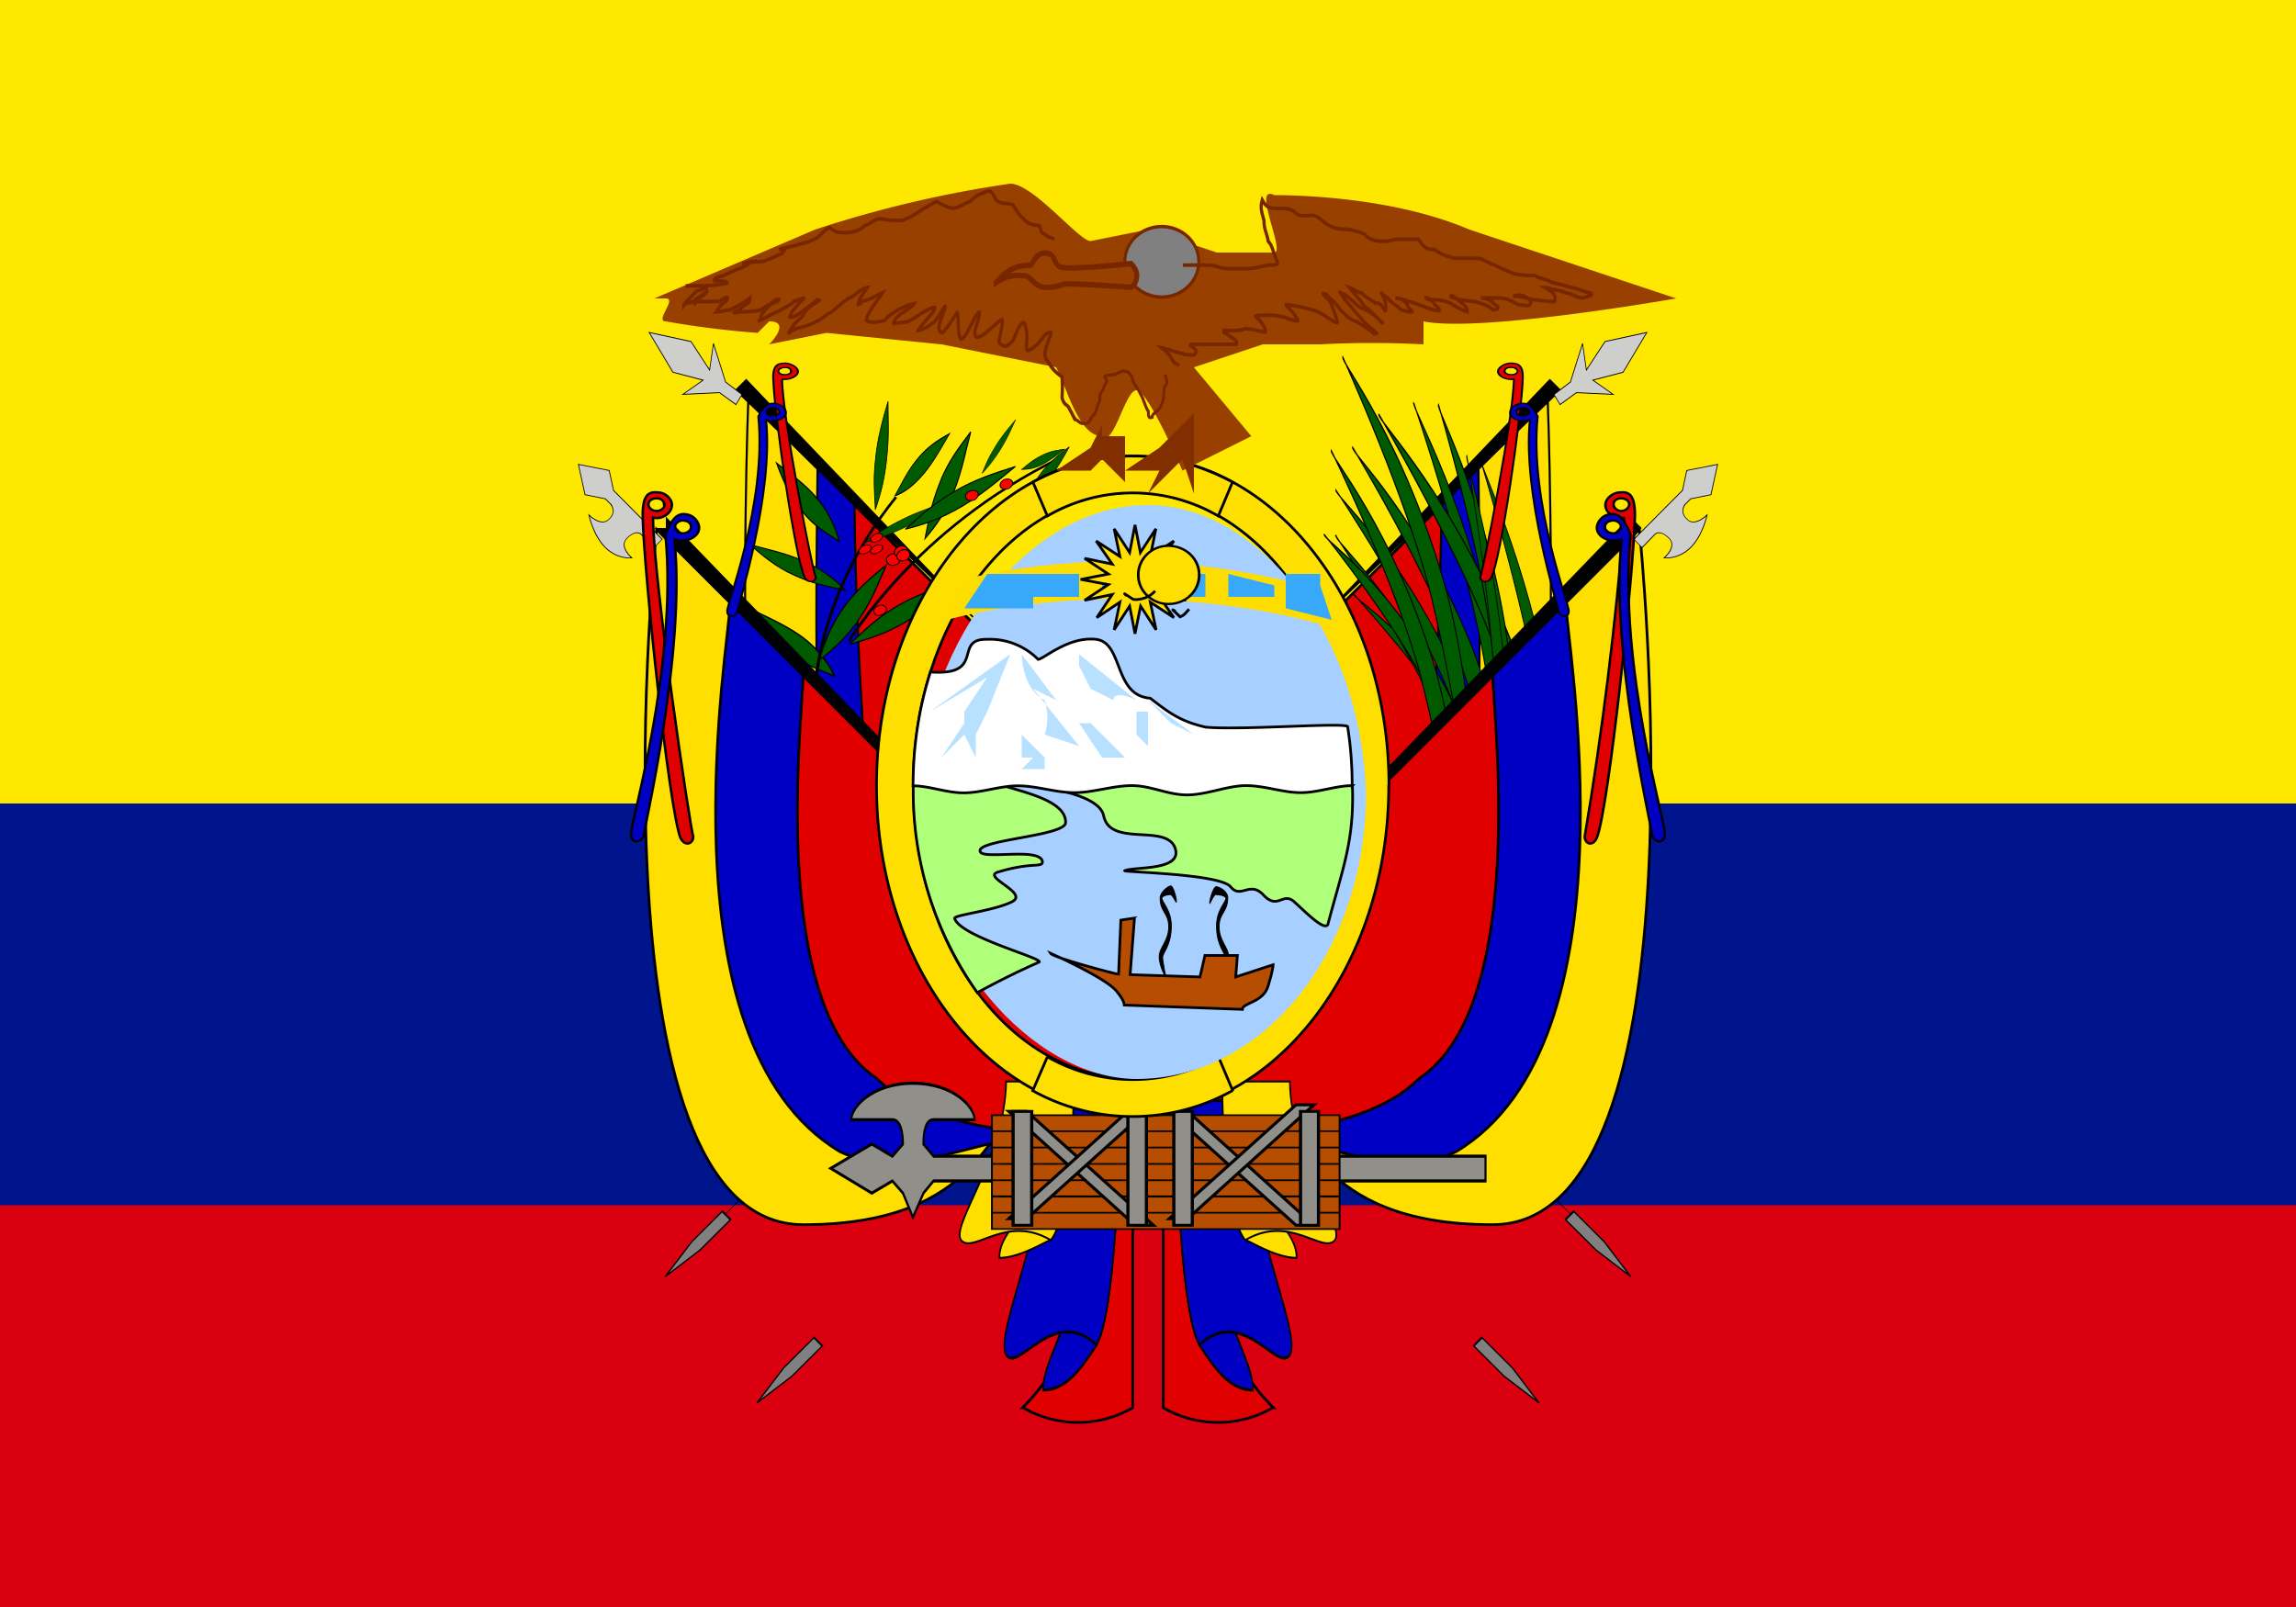<svg xmlns="http://www.w3.org/2000/svg" width="20" height="14"><path fill="#ffe800" d="M0 0h20v14H0z"/><path d="M0 7h20v7H0zm0 0" fill-rule="evenodd" fill="#00148e"/><path d="M0 10.5h20V14H0zm0 0" fill-rule="evenodd" fill="#da0010"/><path d="M8.4 8.5l-2.2 2.2 2.2-2.3zm1.6.3l-3 3 3-3zm0 0" fill-rule="evenodd"/><path d="M478 60.4l.2 88.6 17.8 88.8 18.2-89-.2-88.6zm0 0" transform="matrix(-.002 -.002 -.003 .003 8.3 12.5)" fill-rule="evenodd" fill="gray" stroke-width="4.1" stroke="#000"/><path d="M477.8 60.3l.3 88.5 17.8 88.8 18.2-89-.2-88.5zm0 0" transform="matrix(-.002 -.002 -.003 .003 7.5 11.4)" fill-rule="evenodd" fill="gray" stroke-width="4.1" stroke="#000"/><path d="M301.3 272.8s-17.7 336.7 53 336.7 106.2-35.6 106.2-35.6l-.8-185zm0 0" transform="matrix(.014 0 0 .019 2.3 -1.7)" fill-rule="evenodd" fill="#ffdf00" stroke-width="1.3" stroke="#000"/><path d="M344.4 304.2c0 17.8-7.8 269.7 27.5 269.7 35.5 0 88.6-17.6 88.6-17.6l-.8-167.4zm0 0" transform="matrix(.014 0 0 .019 2.3 -1.7)" fill-rule="evenodd" fill="#0000c4" stroke-width="1.3" stroke="#000"/><path d="M367.4 321.1c0 17.8 4.5 217.4 40 217.4h53.1l-.8-149.6zm0 0" transform="matrix(.014 0 0 .019 2.3 -1.7)" fill-rule="evenodd" fill="#e10000" stroke-width="1.3" stroke="#000"/><path d="M6.4 3.4l2.3 2.2-2.2-2.3zm0 0" fill-rule="evenodd"/><path d="M301.1 272.9s-35.3 336.5 71 336.5c88.5 0 88.5-53.1 106.2-53.1l-17.7-124zm0 0" transform="matrix(.018 0 0 .018 .3 -.3)" fill-rule="evenodd" fill="#ffdf00" stroke-width="1.3" stroke="#000"/><path d="M269.5 155.3c1.2 0 28.5-94 119-147.5" transform="matrix(.013 -.001 -.002 .01 4.2 4.3)" fill="none" stroke-width="2.3" stroke="#000"/><path d="M421.5-20.5c.1 18.2-4.7 31.7-11.8 45.5-5.3-18-8.8-27.2-8.6-45.2-.1-18.3 6.8-35.2 12.2-48.6 2.4 12.2 8.4 30.3 8.2 48.3zm0 0" transform="matrix(.004 -.006 .009 .004 5.5 7.5)" fill-rule="evenodd" fill="#005b00" stroke-width="1.3" stroke="#000"/><path d="M453.9-169.2c.4 4.2-3.5 7.4-8.1 7-5 .3-8.9-2.8-8.4-7.3 0-3.9 4-7.1 8-7 5-.3 8.6 3.4 8.5 7.3zm0 0" transform="matrix(.006 -.003 .003 .005 5.5 7.5)" fill-rule="evenodd" fill="red" stroke-width="1.3" stroke="#000"/><path d="M421.4-20.4c0 18.2-4.9 31.8-11.6 45.6-5.5-18.3-8.6-27.3-8.6-45.6-.5-18 6.8-35 12.1-48.6 2.2 12.6 8 30.3 8 48.6zm0 0" transform="matrix(.006 .004 -.004 .01 5.7 2.8)" fill-rule="evenodd" fill="#005b00" stroke-width="1.3" stroke="#000"/><path d="M421.1-20.3c.3 18.3-4 31.7-11.1 45.2-5.4-18-9.2-27.2-8.7-45-.3-18.3 6.3-35.2 12-48.8 2.2 12.3 8.3 30.3 7.8 48.6zm0 0" transform="matrix(.005 -.001 -.001 .01 5.6 4.6)" fill-rule="evenodd" fill="#005b00" stroke-width="1.3" stroke="#000"/><path d="M421.4-20.4A93 93 0 01410 24.8c-5.3-18-9.1-26.7-9-45 .3-18.4 6.8-35.2 12.2-48.7 2.7 12 8.5 30.2 8.3 48.5zm0 0" transform="matrix(.002 .007 -.005 .006 7.1 1.3)" fill-rule="evenodd" fill="#005b00" stroke-width="1.3" stroke="#000"/><path d="M421.3-20.3A89 89 0 01409.9 25c-5.7-18.1-9.2-27.1-8.7-45.1-.1-18 6.6-35.3 12.2-49 2.4 12.5 8 30.6 7.9 49zm0 0" transform="matrix(.006 -.006 .006 .007 4.7 7)" fill-rule="evenodd" fill="#005b00" stroke-width="1.3" stroke="#000"/><path d="M421.4-20.2a96 96 0 01-11.4 45c-5.6-18.1-9-27.1-8.9-45.2 0-18 6.7-34.8 12.3-48.8 2.2 12.5 7.8 30.7 8 49zm0 0" transform="matrix(.007 -.006 .008 .006 4.2 8.2)" fill-rule="evenodd" fill="#005b00" stroke-width="1.3" stroke="#000"/><path d="M421.3-20.2c-.1 18-4.6 31.5-11.3 45.3-5.5-18.3-9-27.3-9-45.3-.1-18.4 6.7-35.2 12.6-48.7 2.3 12.3 7.9 30.2 7.7 48.7zm0 0" transform="matrix(.008 .003 -.006 .009 4 4.3)" fill-rule="evenodd" fill="#005b00" stroke-width="1.3" stroke="#000"/><path d="M421.4-20.4c0 18.3-4.8 31.7-11.2 45.5-5.5-18.2-9-27.2-9.2-45.3.1-18.3 6.6-35.2 12.3-49 2.4 12.5 7.9 30.7 8 48.8zm0 0" transform="matrix(.005 .006 -.01 .006 5.6 3)" fill-rule="evenodd" fill="#005b00" stroke-width="1.3" stroke="#000"/><path d="M421-20.5A87 87 0 01410 25c-5.6-18.4-8.7-27.3-9.2-45.4.3-17.7 7-35.3 12-48.5 3 12.4 8.5 30.7 8.2 48.4zm0 0" transform="matrix(.003 .003 -.004 .005 7.8 3)" fill-rule="evenodd" fill="#005b00" stroke-width="1.3" stroke="#000"/><path d="M421.5-20a86 86 0 01-11.6 44.9c-5.8-18.2-9-26.8-8.4-45-.8-18 6.6-35.4 12.1-48.8 2.6 12.6 8.4 30.7 7.9 48.8zm0 0" transform="matrix(.003 0 -.003 .005 7.4 4)" fill-rule="evenodd" fill="#005b00" stroke-width="1.3" stroke="#000"/><path d="M421.5-20.4c.3 17.9-5 32.2-11.7 45.6-6-17.9-9-27.7-8.4-45.6-.3-17.8 6.5-34.8 11.3-48.2 3 11.6 8.5 30.4 8.8 48.2zm0 0" transform="matrix(0 .004 -.004 .002 9 2.4)" fill-rule="evenodd" fill="#005b00" stroke-width="1.3" stroke="#000"/><path d="M421.3-20.3A96 96 0 01409.6 25c-5.2-18-8.5-27.4-8.3-45.3.1-18 7-35 12.5-48.5 2 12 8.1 30.2 7.5 48.5zm0 0" transform="matrix(.002 .003 -.008 .004 6.9 3.4)" fill-rule="evenodd" fill="#005b00" stroke-width="1.3" stroke="#000"/><path d="M421.3-20.4c0 18.2-4.6 31.9-11.5 45.5-5.5-18.1-8.7-27.3-8.6-45.5-.2-17.8 6.7-34.8 12-48.7 2.7 12.5 8.2 30.5 8.1 48.7zm0 0" transform="matrix(.004 .006 -.01 .006 6.5 2)" fill-rule="evenodd" fill="#005b00" stroke-width="1.3" stroke="#000"/><path d="M269.5 155.3c1.2-.2 28.4-94.1 119-147.5" transform="matrix(.011 -.006 .004 .008 3.5 6.6)" fill="none" stroke-width="2.4" stroke="#000"/><path d="M454.2-169.3c0 3.9-4 7.1-8.4 7.7-4.7-.4-8.5-3.5-8.5-7.4 0-4.8 3.5-7.4 8.5-7.6 4.6.4 8.5 3.4 8.4 7.3zm0 0" transform="matrix(.006 -.003 .003 .005 6.3 6.5)" fill-rule="evenodd" fill="red" stroke-width="1.3" stroke="#000"/><path d="M454-169.4c.4 4.2-3.5 7.4-8.5 7.7-4.6-.4-8.5-3.5-8.4-7.4.4-4.4 4-7 8.4-7.6 4.7.4 8.5 3.4 8.5 7.3zm0 0" transform="matrix(.006 -.003 .003 .005 6.6 6.4)" fill-rule="evenodd" fill="red" stroke-width="1.3" stroke="#000"/><path d="M454-169.4c.4 4.3-3.8 7.3-8.4 8-4.7-.7-8.7-3.7-8.5-7.7.1-4 3.8-7.4 8.9-7.6 4.3.2 8.2 3.3 8 7.3zm0 0" transform="matrix(.006 -.003 .002 .004 5.2 6.8)" fill-rule="evenodd" fill="red" stroke-width="1.3" stroke="#000"/><path d="M454.1-169c.2 3.3-3.8 7.4-8.6 6.8a7.2 7.2 0 01-8-7.2c-.4-4.4 3.7-7.4 8-7.1 5.1-.3 8.8 3.6 8.6 7.6zm0 0" transform="matrix(.006 -.003 .002 .004 5.3 6.7)" fill-rule="evenodd" fill="red" stroke-width="1.3" stroke="#000"/><path d="M454.3-169.2c-.1 4-3.8 7.4-8.6 6.8-4.6.6-8.5-2.4-8.4-6.4-.3-4.4 3.9-7.4 8.5-8 4.7.6 8.2 3.3 8.5 7.6zm0 0" transform="matrix(.006 -.003 .002 .004 5.3 6.8)" fill-rule="evenodd" fill="red" stroke-width="1.3" stroke="#000"/><path d="M252.8 167.3c.3.8 0 1.9-1 2.3-1 .5-2 .2-2.6-.7-.3-1 0-1.8 1-2.3s2-.3 2.4.7zm0 0" transform="scale(.031 .029)" fill-rule="evenodd" fill="red" stroke-width=".3" stroke="#000"/><path d="M255 164.9c.3.8 0 1.8-1 2.2-1 .6-2 .3-2.5-.5s0-1.9 1-2.4 2-.1 2.4.7zm0 0" transform="scale(.031 .029)" fill-rule="evenodd" fill="red" stroke-width=".3" stroke="#000"/><path d="M255.5 166c.4.7 0 2-1 2.3-1 .4-2 .2-2.4-.6-.3-.8 0-1.8 1-2.3 1-.5 2-.3 2.4.5zm0 0" transform="scale(.031 .029)" fill-rule="evenodd" fill="red" stroke-width=".3" stroke="#000"/><path d="M336.7 308.3c0 17.7-35.6 212.5 53 265.7 35.6 17.7 88.6-17.7 88.6 0l-17.7-141.7zm0 0" transform="matrix(.018 0 0 .018 .3 -.3)" fill-rule="evenodd" fill="#0000c4" stroke-width="1.3" stroke="#000"/><path d="M372 343.7c0 17.7-17.6 159.4 35.6 194.9 35.3 35.4 124 25.9 124 25.9l-71-132.2zm0 0" transform="matrix(.018 0 0 .018 .3 -.3)" fill-rule="evenodd" fill="#e10000" stroke-width="1.3" stroke="#000"/><path d="M5.7 4.6l3 3v-.1l-2.9-3v.1zm0 0" fill-rule="evenodd"/><path d="M460.8 184.3l17.6 35.4V237c-.8-1.2-.4 18.2-18 17.7-17.5.9-17.5-35.3-17.5-35.3s-17.5 35.7-17.5 70.6c0 36.2 17.6 54.1 17.6 54.1s-2.7-37.3 17.5-35.7c20.8 1 18.1 17.2 18.1 17.2l-.4 35.6 18-.2.3-141.6 17-35.1-26.9-53.7zm0 0" transform="matrix(.004 -.004 .003 .003 2.7 5.6)" fill-rule="evenodd" fill="#cececc" stroke-width="1.3" stroke="#000"/><path d="M557.9 95.3l-26.4 71.5 17.7 52.5-35.3-17.6 35.1 53.5.4 35.4H567l.2-35.9 35.4-53-35.4 18.2 17.5-53.6zm0 0" transform="matrix(.003 -.005 .004 .003 3.6 5.4)" fill-rule="evenodd" fill="#cececc" stroke-width="1.3" stroke="#000"/><path d="M422.4 137c0 2.2-1.9 3.5-4 3.5-2.6 0-4.5-1.3-4.5-3.5 0-1.8 2-3.6 4.4-3.6 2.2 0 4 1.3 4 3.6zm-6 8c0 35.7 20.7 187.5 22.5 191.5 0 4.5-4.6 6.3-7.1 1C425.1 320 411 177.1 410.4 144c-.3-13.8 3.8-14.7 8.4-14.7 3.5.4 8.2 4 8.2 8 0 5-5.7 8.5-10.7 7.6zm0 0" transform="matrix(.013 0 0 .009 1.4 2)" fill-rule="evenodd" fill="#e10000" stroke-width="1.3" stroke="#000"/><path d="M422.6 137.2c0 1.7-2.3 3.4-4.5 3.7-2.3-.1-4.3-1.7-4.2-4 0-1.7 1.8-3.7 4.2-3.6 2.6 0 4.6 1.6 4.5 3.9zm-6.1 7.8c31.4 61.4 48.5 166.4 50 170.4.2 4.4-4.6 6.4-6.8.9-2.7-3.6-12.9-100.2-49.3-172.4-.2-13.8 3.8-14.6 8.5-14.4 3.6 0 8.3 3.5 8.4 7.9 0 5-6.1 8.7-10.8 7.6zm0 0" transform="matrix(.012 .003 -.005 .009 2.4 1.1)" fill-rule="evenodd" fill="#0000c4" stroke-width="1.3" stroke="#000"/><path d="M186.8 151.5c0 1-1 2-2.3 2s-2.3-1-2.3-2 1-1.8 2.3-1.8 2.1.8 2.1 1.8zm-3.3 4c0 18 10.5 93.9 11.3 95.8 0 2.2-2.3 3.2-3.6.4-3.2-8.8-10.3-80-10.6-96.6-.1-6.8 1.9-7.4 4.2-7.2 2 0 4 1.8 4 3.8 0 2.5-2.8 4.5-5.3 3.8zm0 0" transform="scale(.031 .029)" fill-rule="evenodd" fill="#e10000" stroke-width=".7" stroke="#000"/><path d="M422.5 137c0 1.9-2 3.7-4.3 3.8-2.2-.1-4.4-1.7-4.5-3.9.2-2 2-3.7 4.4-3.6 2.6-.2 4.4 1.7 4.4 3.6zm-6.2 8c31.5 61.3 48.8 166.7 50.4 170.4 0 4.4-4.9 6.5-7 .8-2.7-3.4-12.8-100.1-49-172.2-.6-13.8 3.4-14.7 8.2-14.6 3.5.3 8.3 3.8 8.3 8 0 5-5.9 8.6-11 7.6zm0 0" transform="matrix(.015 .004 -.006 .014 .5 1)" fill-rule="evenodd" fill="#0000c4" stroke-width="1.3" stroke="#000"/><path d="M11.6 8.5l2.2 2.2-2.2-2.3zm-1.6.3l3 3-3-3zm0 0" fill-rule="evenodd"/><path d="M478 60.4l.2 88.6 17.8 88.8 18.2-89-.2-88.6zm0 0" transform="matrix(.002 -.002 .003 .003 11.7 12.5)" fill-rule="evenodd" fill="gray" stroke-width="4.1" stroke="#000"/><path d="M477.8 60.3l.3 88.5 17.8 88.8 18.2-89-.2-88.5zm0 0" transform="matrix(.002 -.002 .003 .003 12.5 11.4)" fill-rule="evenodd" fill="gray" stroke-width="4.1" stroke="#000"/><path d="M301.3 272.8s-17.7 336.7 53 336.7 106.2-35.6 106.2-35.6l-.8-185zm0 0" transform="matrix(-.014 0 0 .019 17.7 -1.7)" fill-rule="evenodd" fill="#ffdf00" stroke-width="1.3" stroke="#000"/><path d="M344.4 304.2c0 17.8-7.8 269.7 27.5 269.7 35.5 0 88.6-17.6 88.6-17.6l-.8-167.4zm0 0" transform="matrix(-.014 0 0 .019 17.7 -1.7)" fill-rule="evenodd" fill="#0000c4" stroke-width="1.3" stroke="#000"/><path d="M367.4 321.1c0 17.8 4.5 217.4 40 217.4h53.1l-.8-149.6zm0 0" transform="matrix(-.014 0 0 .019 17.7 -1.7)" fill-rule="evenodd" fill="#e10000" stroke-width="1.3" stroke="#000"/><path d="M13.6 3.4l-2.3 2.2 2.2-2.3zm0 0" fill-rule="evenodd"/><path d="M428-17.1s82 91 111.2 154.2c29.2 63.6 54.7 156.4 54.7 156.4s1.7-86.2-36.5-163c-52-97.7-131.6-143-129.3-147.6zm0 0" transform="matrix(.005 -.002 .003 .01 9.7 6.2)" fill-rule="evenodd" fill="#005b00" stroke-width="1.3" stroke="#000"/><path d="M428.4-16.9S510 73.6 539 137.2c29.7 63.3 54.7 156.2 54.7 156.2s2-86.2-36.1-163c-52.1-97.5-131.9-143-129-147.3zm0 0" transform="matrix(.006 -.001 .002 .012 9.1 5.3)" fill-rule="evenodd" fill="#005b00" stroke-width="1.3" stroke="#000"/><path d="M428.2-17s81.4 90.7 110.9 154c29.5 63.7 54.6 156.4 54.6 156.4s1.8-86-36.5-163c-51.9-97.7-131.1-143-129-147.4zm0 0" transform="matrix(.007 .004 -.001 .012 9.3 2)" fill-rule="evenodd" fill="#005b00" stroke-width="1.3" stroke="#000"/><path d="M428.3-17s81.2 90.7 111.1 154.1c29 63.5 54 156.5 54 156.5s2.4-86-36-163.2C505.4 33 426-12.5 428.4-16.9zm0 0" transform="matrix(.008 .001 .001 .013 8.6 3.4)" fill-rule="evenodd" fill="#005b00" stroke-width="1.3" stroke="#000"/><path d="M428.1-17.1s81.4 91 111.4 154c29.3 63.5 54.1 156.3 54.1 156.3s2.5-85.8-36.2-163C505.2 32.7 425.7-12.5 428.1-17.1zm0 0" transform="matrix(.006 .005 -.001 .01 10.3 2)" fill-rule="evenodd" fill="#005b00" stroke-width="1.3" stroke="#000"/><path d="M428.4-17s81.1 90.8 110.9 154.1c29.2 63.6 54 156.4 54 156.4s2.6-86-35.7-163C505 32.5 425.6-12.6 428.4-17zm0 0" transform="matrix(.007 0 .001 .012 8.8 4.1)" fill-rule="evenodd" fill="#005b00" stroke-width="1.3" stroke="#000"/><path d="M428-17.2s82 90.9 111 154.4c29.7 63.3 54.6 156.3 54.6 156.3s2.1-86.3-36-163C505 32.5 425.8-12.7 428-17.3zm0 0" transform="matrix(.006 -.002 .002 .011 9 5.7)" fill-rule="evenodd" fill="#005b00" stroke-width="1.3" stroke="#000"/><path d="M428.2-17s81.8 90.6 111 154c29.7 63.6 54.6 156.5 54.6 156.5s2.1-86.2-36.8-163.1C505.2 32.7 426-12.4 428.2-17zm0 0" transform="matrix(.006 -.001 .002 .012 9.1 4.9)" fill-rule="evenodd" fill="#005b00" stroke-width="1.3" stroke="#000"/><path d="M428-17S510 73.6 539 137c29.2 63.6 54.3 156.3 54.3 156.3s2.6-86-36-163.1C505.2 32.8 426.1-12.5 428-17zm0 0" transform="matrix(.007 .004 -.002 .011 9.5 2)" fill-rule="evenodd" fill="#005b00" stroke-width="1.3" stroke="#000"/><path d="M428-16.8S509.8 73.7 539 137c29.6 63.6 54.6 156.3 54.6 156.3s2.1-86-36.4-163C505 33 425.9-12.6 428-16.8zm0 0" transform="matrix(.007 .001 0 .013 8.7 2.9)" fill-rule="evenodd" fill="#005b00" stroke-width="1.3" stroke="#000"/><path d="M428.5-17.3s81.3 90.9 111 154.3c29.1 63.7 53.8 156.5 53.8 156.5s2.7-86.2-36.3-163.1C505 33 425.7-12.6 428.5-17.3zm0 0" transform="matrix(.005 .005 -.002 .01 10.6 2)" fill-rule="evenodd" fill="#005b00" stroke-width="1.3" stroke="#000"/><path d="M428-17s81.8 90.7 111 154.2c29.6 63.5 54.6 156.3 54.6 156.3s2.1-86.1-36.4-163.2C505 32.8 425.9-12.5 428-17zm0 0" transform="matrix(.007 .001 0 .012 8.6 3.7)" fill-rule="evenodd" fill="#005b00" stroke-width="1.3" stroke="#000"/><path d="M301.1 272.9s-35.3 336.5 71 336.5c88.5 0 88.5-53.1 106.2-53.1l-17.7-124zm0 0" transform="matrix(-.018 0 0 .018 19.7 -.3)" fill-rule="evenodd" fill="#ffdf00" stroke-width="1.3" stroke="#000"/><path d="M336.7 308.3c0 17.7-35.6 212.5 53 265.7 35.6 17.7 88.6-17.7 88.6 0l-17.7-141.7zm0 0" transform="matrix(-.018 0 0 .018 19.7 -.3)" fill-rule="evenodd" fill="#0000c4" stroke-width="1.3" stroke="#000"/><path d="M372 343.7c0 17.7-17.6 159.4 35.6 194.9 35.3 35.4 124 25.9 124 25.9l-71-132.2zm0 0" transform="matrix(-.018 0 0 .018 19.7 -.3)" fill-rule="evenodd" fill="#e10000" stroke-width="1.3" stroke="#000"/><path d="M14.3 4.6l-3 3v-.1l2.9-3zm0 0" fill-rule="evenodd"/><path d="M460.8 184.3l17.6 35.4V237c-.8-1.2-.4 18.2-18 17.7-17.5.9-17.5-35.3-17.5-35.3s-17.5 35.7-17.5 70.6c0 36.2 17.6 54.1 17.6 54.1s-2.7-37.3 17.5-35.7c20.8 1 18.1 17.2 18.1 17.2l-.4 35.6 18-.2.3-141.6 17-35.1-26.9-53.7zm0 0" transform="matrix(-.004 -.004 -.003 .003 17.3 5.6)" fill-rule="evenodd" fill="#cececc" stroke-width="1.3" stroke="#000"/><path d="M557.9 95.3l-26.4 71.5 17.7 52.5-35.3-17.6 35.1 53.5.4 35.4H567l.2-35.9 35.4-53-35.4 18.2 17.5-53.6zm0 0" transform="matrix(-.003 -.005 -.004 .003 16.4 5.4)" fill-rule="evenodd" fill="#cececc" stroke-width="1.3" stroke="#000"/><path d="M422.6 137c0 2.2-2.2 3.5-4.4 3.5-2.4 0-4.3-1.3-4.3-3.5 0-1.8 1.9-3.6 4.4-3.6s4.3 1.3 4.3 3.6zm-6.2 8c0 35.7 21 187.5 22.5 191.5 0 4.5-4.7 6.3-7.2 1C425 320 411 177.1 410.4 144c-.3-13.8 3.8-14.7 8.5-14.7 3.7.4 8.1 4 8.1 8 0 5-5.6 8.5-10.6 7.6zm0 0" transform="matrix(-.013 0 0 .009 18.6 2)" fill-rule="evenodd" fill="#e10000" stroke-width="1.3" stroke="#000"/><path d="M422.6 137.2c0 1.7-2.3 3.4-4.5 3.7-2.3-.1-4.3-1.7-4.2-4 0-1.7 1.8-3.7 4.2-3.6 2.6 0 4.6 1.6 4.5 3.9zm-6.1 7.8c31.4 61.4 48.5 166.4 50 170.4.2 4.4-4.6 6.4-6.8.9-2.7-3.6-12.9-100.2-49.3-172.4-.2-13.8 3.8-14.6 8.5-14.4 3.6 0 8.3 3.5 8.4 7.9 0 5-6.1 8.7-10.8 7.6zm0 0" transform="matrix(-.012 .003 .005 .009 17.6 1.1)" fill-rule="evenodd" fill="#0000c4" stroke-width="1.3" stroke="#000"/><path d="M453.4 151.5c0 1 1 2 2.1 2 1.3 0 2.3-1 2.3-2s-1-1.8-2.3-1.8-2.1.8-2.1 1.8zm3 4c-2.4 32.1-6.1 64-11.1 95.8 0 2.2 2.2 3.2 3.4.4 3.3-8.8 10.4-80 10.7-96.6.1-6.8-1.9-7.4-4.1-7.2-2 0-4.2 1.8-4.2 3.8 0 2.5 2.9 4.5 5.4 3.8zm0 0" transform="scale(.031 .029)" fill-rule="evenodd" fill="#e10000" stroke-width=".7" stroke="#000"/><path d="M422.5 137c0 1.9-2 3.7-4.3 3.8-2.2-.1-4.4-1.7-4.5-3.9.2-2 2-3.7 4.4-3.6 2.6-.2 4.4 1.7 4.4 3.6zm-6.2 8c31.5 61.3 48.8 166.7 50.4 170.4 0 4.4-4.9 6.5-7 .8-2.7-3.4-12.8-100.1-49-172.2-.6-13.8 3.4-14.7 8.2-14.6 3.5.3 8.3 3.8 8.3 8 0 5-5.9 8.6-11 7.6zm0 0" transform="matrix(-.015 .004 .006 .014 19.5 1)" fill-rule="evenodd" fill="#0000c4" stroke-width="1.3" stroke="#000"/><path d="M478.5 698a52.9 52.9 0 0053 0V556.3h-35.3c17.6 53.1 17.6 106.2-18 141.7zm0 0" transform="matrix(.018 0 0 .018 .3 -.3)" fill-rule="evenodd" fill="#e10000" stroke-width="1.3" stroke="#000"/><path d="M514 609.6c0 88.4-42.6 108-42.6 125.9 17.5 0 29.3-8.3 42.5-19.7 17.5-17.8 19.3-107.8 17.5-106.2zm0 0" transform="matrix(.011 0 0 .02 3.9 -2.6)" fill-rule="evenodd" fill="#0000c4" stroke-width="1.3" stroke="#000"/><path d="M478.6 609.6c-1.1 51.6-45 99.5-36.8 110.2 9.6 9.3 36.8-21.8 72.1-4 17.5-17.8 19.3-107.8 17.5-106.4h-52.8zm0 0" transform="matrix(.011 0 0 .02 3.9 -2.6)" fill-rule="evenodd" fill="#0000c4" stroke-width="1.3" stroke="#000"/><path d="M514 609.4c0 88.5-40.8 94.4-40.8 118.2 17.5 0 40.4-13 40.7-11.9 17.5-17.8 19.3-107.7 17.5-106.3zm0 0" transform="matrix(.011 0 0 .013 3.5 1.5)" fill-rule="evenodd" fill="#ffdf00" stroke-width="1.3" stroke="#000"/><path d="M478.6 609.4c-1.1 51.9-44 95.8-35.7 106.3 9.6 9.6 35.7-17.8 71 0 17.5-17.8 19.3-107.7 17.5-106.3zm0 0" transform="matrix(.011 0 0 .013 3.5 1.5)" fill-rule="evenodd" fill="#ffdf00" stroke-width="1.3" stroke="#000"/><path d="M478.5 698a52.9 52.9 0 0053 0V556.3h-35.3c17.6 53.1 17.6 106.2-18 141.7zm0 0" transform="matrix(-.018 0 0 .018 19.7 -.3)" fill-rule="evenodd" fill="#e10000" stroke-width="1.3" stroke="#000"/><path d="M514 609.6c0 88.4-42.6 108-42.6 125.9 17.5 0 29.3-8.3 42.5-19.7 17.5-17.8 19.3-107.8 17.5-106.2zm0 0" transform="matrix(-.011 0 0 .02 16.1 -2.6)" fill-rule="evenodd" fill="#0000c4" stroke-width="1.3" stroke="#000"/><path d="M478.6 609.6c-1.1 51.6-45 99.5-36.8 110.2 9.6 9.3 36.8-21.8 72.1-4 17.5-17.8 19.3-107.8 17.5-106.4h-52.8zm0 0" transform="matrix(-.011 0 0 .02 16.1 -2.6)" fill-rule="evenodd" fill="#0000c4" stroke-width="1.3" stroke="#000"/><path d="M514 609.4c0 88.5-40.8 94.4-40.8 118.2 17.5 0 40.4-13 40.7-11.9 17.5-17.8 19.3-107.7 17.5-106.3zm0 0" transform="matrix(-.011 0 0 .013 16.5 1.5)" fill-rule="evenodd" fill="#ffdf00" stroke-width="1.3" stroke="#000"/><path d="M478.6 609.4c-1.1 51.9-44 95.8-35.7 106.3 9.6 9.6 35.7-17.8 71 0 17.5-17.8 19.3-107.7 17.5-106.3zm0 0" transform="matrix(-.011 0 0 .013 16.5 1.5)" fill-rule="evenodd" fill="#ffdf00" stroke-width="1.3" stroke="#000"/><path d="M198.5 77.8L109 113.1l89.5 36 44.8-17.7 23 17.6 21.8 35.3 23-35.3 21.8-17.6H1535v-36H333l-22-17.6c0-17.6 4.2-35.3 22-35.3h89.5c0-17.7-44.8-53-134.4-53s-134.4 35.3-134.4 53h89.6c17.7 0 23 17.7 23 35.3l-23 17.7zm0 0" transform="matrix(.004 0 0 .006 6.8 9.5)" fill-rule="evenodd" fill="#908f8a" stroke-width="4.5" stroke="#000"/><path d="M204.5 95.6H541v17.8H204.5zm0-17.9H541v17.9H204.5zm0-17.4H541v17.9H204.5zm0-17.8H541v17.8H204.5zm0-17.9H541v17.9H204.5zm0-17.8H541v17.8H204.5zm0-17.4H541V6.8H204.5zm0 0" transform="matrix(.009 0 0 .008 6.8 9.8)" fill-rule="evenodd" fill="#b74d00" stroke-width="1.8" stroke="#000"/><path d="M423.4 60.3l137.5 124h20l-138-124zm0 0" transform="matrix(.008 0 0 .008 5.4 9.2)" fill-rule="evenodd" fill="#908f8a" stroke-width="3.3" stroke="#000"/><path d="M423.4 60.4l137.5 124h20l-138-124zm0 0" transform="matrix(.008 0 0 -.008 5.4 11.1)" fill-rule="evenodd" fill="#908f8a" stroke-width="3.3" stroke="#000"/><path d="M425 60.3v124h18v-124zm0 0" transform="matrix(.009 0 0 .008 5 9.2)" fill-rule="evenodd" fill="#908f8a" stroke-width="3.1" stroke="#000"/><path d="M423.2 60.3l138 124h19.5l-137.5-124zm0 0" transform="matrix(.008 0 0 .008 6.8 9.2)" fill-rule="evenodd" fill="#908f8a" stroke-width="3.3" stroke="#000"/><path d="M423.2 60.4l138 124h19.5l-137.5-124zm0 0" transform="matrix(.008 0 0 -.008 6.8 11.1)" fill-rule="evenodd" fill="#908f8a" stroke-width="3.3" stroke="#000"/><path d="M425.4 60.3v124h17.4v-124zm0 0" transform="matrix(.009 0 0 .008 7.5 9.2)" fill-rule="evenodd" fill="#908f8a" stroke-width="3.1" stroke="#000"/><path d="M425 60.3v124h17.9v-124zm0 0" transform="matrix(.009 0 0 .008 6.4 9.2)" fill-rule="evenodd" fill="#908f8a" stroke-width="3.1" stroke="#000"/><path d="M425 60.3v124h17.9v-124zm0 0" transform="matrix(.009 0 0 .008 6 9.2)" fill-rule="evenodd" fill="#908f8a" stroke-width="3.1" stroke="#000"/><path d="M655.4 396.9c0 88-55.6 159.4-123.9 159.4-68.3 0-124-71.3-124-159.4 0-88 55.5-159.5 124-159.5s124 71.3 124 159.5zm-17.6 0c0 78.1-47.7 141.7-106.3 141.7-58.6 0-106.2-63.6-106.2-141.7S472.9 255 531.5 255 637.8 318.7 637.8 397zm0 0" transform="matrix(.018 0 0 .018 .3 -.3)" fill-rule="evenodd" fill="#ffdf00" stroke-width="1.3" stroke="#000"/><path d="M579.8 250c-14.9-8-31.3-12.6-48.3-12.6-17 0-33.4 4.6-48.3 12.6l7 16.4a82.2 82.2 0 0182.7 0zm0 0" transform="matrix(.018 0 0 .018 .3 -.3)" fill-rule="evenodd" fill="#ffdf00" stroke-width="1.3" stroke="#000"/><path d="M579.9 250a99.5 99.5 0 00-96.8-.1l7.1 16.4a83.2 83.2 0 0182.8 0l6.9-16.4zm0 0" transform="matrix(.018 0 0 -.018 .3 14)" fill-rule="evenodd" fill="#ffdf00" stroke-width="1.3" stroke="#000"/><path d="M11.9 6.9c0 1.4-.9 2.5-2 2.5C9 9.4 8 8.3 8 7s.9-2.6 2-2.6c1 0 1.9 1.2 1.9 2.6zm0 0" fill-rule="evenodd" fill="#a7cfff"/><path d="M637.8 396.9c1 26.5-4.6 39.7-11.9 67.3-2 3-11-6.4-16.4-11.2-5.4-4.7-7.7 4.1-14.6-3-6.7-7.4-11 2-16-4.1-5-6.3-51.3-7.1-51.3-7.8 4.6-2.1 28.3.2 24.4-11-4.3-11.9-31-.4-34.5-15.3-2.6-15.2-53.7-15.6-57.3-19.3 1.5 5.6 39.6 8 38.8 22.5-.9 6-37.7 7.8-41.2 12.7-3 6.3 28.9-1.7 30 6 0 3.1-4.8 0-21.4 5-8.4 2.4 15.5 10.2 6.5 14.5-9 4.4-28.2 6.3-27.6 8 3 9.1 44.8 19.7 40.7 21.2a385.9 385.9 0 00-29.7 14.7 168.3 168.3 0 01-31-100.2c31.6-11.5 25-13.9 83.6-13.9 58.6 0 78 2.4 128.9 13.9zm0 0" transform="matrix(.018 0 0 .018 .3 -.3)" fill-rule="evenodd" fill="#afff7b" stroke-width="1.3" stroke="#000"/><path d="M637.8 396.9c-8 0-16.4 3.4-25 3.4-8.7 0-17.5-3.4-26.5-3.4s-19.2 4.5-28.5 4.5-17.5-4.5-26.7-4.5c-9.3 0-18.6 3.4-27.8 3.4S485 397 476 397c-8.8 0-17.7 3.4-26.3 3.4-8.4 0-16.8-3.4-24.5-3.4 0-19.7 3-38.3 8.4-55.1 26.9 2 11-15.8 26.9-15.8a33 33 0 0125.2 9.7c2.6 0 14.5-11.2 28-9.7 13.4 1.5 8.4 27.2 26.3 28.5 9 7 14.5 11.2 26.8 14 17.6 1.6 68.5-2.5 68.7-.2 1.5 9.5 2.2 19 2.2 28.6zm0 0" transform="matrix(.018 0 0 .018 .3 -.3)" fill-rule="evenodd" fill="#fff" stroke-width="1.3" stroke="#000"/><path d="M549.6 474c0-5.6 13.8-9.5 13.8-18.7 0-9-11.9-9.2-12.5-17.6 0-3.6 10.6-7 15-7.5 4.4-.3 8.7 7.5 8.7 9.2 0 1.7-5-4.2-8.7-4.5-3.8 0-12.5.6-12.5 2.5 0 3.4 15 7.6 13.7 19-1.2 11.2-12.5 14.5-12.5 17.9 0 3.3 5 12.8 5 12.8s-10-7.5-10-13.1zm0 0" transform="matrix(.006 0 0 .014 6.8 1.7)" fill-rule="evenodd" stroke-width="1.3" stroke="#000"/><path d="M549.6 474c0-5.6 13.8-9.5 13.8-18.7 0-9-11.9-9.2-12.5-17.6-.6-4.2 11.9-6.7 16.2-7 5-.3 10 8.1 10 9.5 0 1.7-5-5-8.7-5.3-4.4 0-15 .6-15 2.5 0 3.4 15 7.6 13.7 19-1.2 11.2-12.5 14.5-12.5 17.9 0 3.3 5 12.8 5 12.8s-10-7.5-10-13.1zm0 0" transform="matrix(-.006 0 0 .014 14 1.7)" fill-rule="evenodd" stroke-width="1.3" stroke="#000"/><path d="M10.4 7.7v0zm.5.3v.6zm.2 0v.5zm0 0M11 8.2h.1zm0 0" fill-rule="evenodd"/><path d="M497.2 478s26 11.5 31.9 18.2c5.6 6.9 3.2 6.9 3.2 6.9l57.8 2.1c0-3.2 10.1-3.2 12.5-11.4 2.4-7.8 2.4-10.2 2.4-10.2l-18.1 5.9.8-10.4H572l-2.4 10.4-33.8-1.1 2.1-27.4-6.6 1-1.1 26.2c-1.1 0-31.7-8-33-10.2zm0 0" transform="matrix(.018 0 0 .018 .2 -.3)" fill-rule="evenodd" fill="#b74d00" stroke-width="1.3" stroke="#000"/><path d="M440.6 316.3s37.7-11.3 92-10.4c54.3.9 92 12.8 91.4 12.8-.9 0-10.6-18.4-10.6-18.4S575 289.7 531.7 289c-43-.9-80.8 8-80 8.6zm0 0" transform="matrix(.018 0 0 .018 .3 -.3)" fill-rule="evenodd" fill="#fede00" stroke-width="1.3" stroke="#fede00"/><path d="M9.6 5h.4v.2h-.4zm-1 0l-.2.3H9V5h-.3zM9 5h.4v.2H9zm1.5 0h-.4v.2h.4zm1 .1l.1.3-.4-.1V5h.3zm-.4 0l-.4-.1v.2h.4zm0 0" fill-rule="evenodd" fill="#38a9f9"/><path d="M532.6 323.4L530 310l-7.5 11.5 2.8-13.4-11.2 7.5 7.5-11.2-13.4 2.8 11.5-7.6-13.4-2.5 13.4-2.6-11.5-7.6 13.4 2.8-7.8-11.2 11.5 7.5-2.8-13.4 7.5 11.5 2.6-13.4 2.6 13.4 7.5-11.5L540 286l11.4-7.5-7.7 11.2 13.6-2.8-11.7 7.6 13.6 2.6-13.6 2.5 11.7 7.6-13.6-2.8 7.7 11.2-11.4-7.5 2.8 13.4-7.5-11.5zm0 0" transform="matrix(.018 0 0 .018 .3 -.3)" fill-rule="evenodd" fill="#ffdf00" stroke-width="1.3" stroke="#000"/><path d="M547 293.9c0 9.4-6.5 16.9-14.9 16.9-8 0-14.6-7.5-14.6-16.9S524 277 532 277c8.4 0 15 7.5 15 16.9zm0 0" transform="matrix(.018 0 0 .015 .6 .6)" fill-rule="evenodd" fill="#ffdf00" stroke-width="1.3" stroke="#000"/><path d="M10 5h-.2.2zm.2 0H10h.1zm0 0" fill-rule="evenodd"/><path d="M529.3 298l1 .7c-2-2-1-1.2 1.4 3.1 2.6-.3 3.1-1.3 5-2.3" transform="matrix(.018 -.005 .005 .018 -.8 2.6)" fill="none" stroke-width="1.3" stroke="#000"/><path d="M527.9 304.4l.6.6c-2-1.9-.8-.8 3.3 1.8 4 .4 8.2-1.3 10.5-4.1" transform="matrix(.018 0 0 .018 .3 -.3)" fill="none" stroke-width="1.3" stroke="#000"/><path d="M8.8 5.7l-.2.5-.1.2v.2l-.1-.2-.2.2.2-.3v-.1l.2-.3-.5.3zm.1 0s0 .3.2.4a.5.5 0 010 .3l.3.1L9 6l.2.1zm0 .7l.2.2v.2-.1h-.2l.1-.1h-.1v-.2zm-.9.4h0zm2-.7l.4.3-.2-.1zm-.6-.4l.5.4s-.2-.1-.2 0L9.5 6l-.1-.2zm0 .6l.2.3h.2l-.3-.3zm.5-.1v.2l.1.1v-.3zm0 0" fill-rule="evenodd" fill="#b7e1ff"/><path d="M5.7 2.6L7.1 2a10 10 0 011.7-.4c.2 0 .6.5.7.5L10 2l.6.2h.5c.1 0-.2-.6 0-.5.1 0 1 0 1.7.3l1.8.6s-1.7.3-2.2.2V3a8.5 8.5 0 00-.9 0h-.5l-.6.2.5.6-.6.3s-.3-.7-.4-.7-.2.5-.3.4c-.2 0-.3-.4-.4-.6l-1-.2-1-.1-.5.1s.2-.2 0-.2l-.1.1a8 8 0 01-.8-.1c-.1 0 .1-.2 0-.2zm0 0" fill-rule="evenodd" fill="#984000"/><path d="M463.2-65.2c0 21.7-21 38.7-46 38.7-25.6 0-46-17-46-38.7 0-21.1 20.4-38.1 46-38.1 25 0 46 17 46 38.1zm0 0" transform="matrix(.007 0 0 .008 7.2 2.8)" fill-rule="evenodd" fill="gray" stroke-width="3.7" stroke="#772600"/><path d="M284.6-59.8c7-6.7 15.3-16.7 36.6-16.7 5.1-1.7 5.1-11.8 16.7-11.8 12 0 8.3 10 16.6 13.4 8.4 3.4 76.9-3.3 76.9-3.3s6.5 5 6.5 11.7c0 6.7-5.1 11.3-6.5 11.3-1.9 0-68.5-4.6-73.6-3-4.7 1.7-7.9 3-20 3-11.5 0-14.7-11.3-23-11.3-8.4 0-16.7-1.7-30.2 6.7zm0 0" transform="matrix(.008 0 0 .009 6.4 3)" fill-rule="evenodd" fill="#984000" stroke-width="5.3" stroke="#772600"/><path d="M487.9-76.7h26.8c9.3 0 12.5 3 21.3 3.4h23.6c8.4-.5 13-2.1 21.3-3.4 14.8 0 9.7-1.3 7-10-2.8-6.3-3.3-9.7-7-13-1.4-8.4-4.6-10.9-4.6-20.1-1.9-7.1-4.6-11.7-1.9-20 3.7 5.8 5.6 7.9 15.3 8.3 9.7 0 14-.4 20 3.3 4.6 5 10.6 3.4 19.8 3.4 7.4 1.2 8.8 5 14.9 8.3 6.9 3.8 11.5 5 21.7 5a73.9 73.9 0 0120 5c4 5.1 11 6.4 19.8 6.8 5.1 0 9.3-.9 13.5-2.1 7.8.4 15.2 0 25 0 6 7.5 7.4 10 18 10 7.4 5.5 13.9 6.3 20.4 8.4h25c8.8.8 11.6 4.6 19.9 6.7 7 3.4 14.3 5.9 21.3 8.4 7.4 1.2 14.8 2 21.7 1.6 6.5 3.4 14 3.4 18.6 6.7 6.9 1.3 16.2 3.4 21.7 5 8.8 1.3 12 3.8 20 5 6.4 2.2-2.4 3.4-7 5.1-9.7-.4-10.2-4.2-20-5-5-3-12.4-2.5-19.8-5h-1.9c7 3.7 13 6.2 10.2 13.4-8.3 0-15.3-1.3-23.1-1.7-8.4-1.7-12.5-3.4-21.8-3.4 9.3-2.5 12 0 18.5 3.4 2.3 8-3.2 5-12 5-7.4-3-12-6.3-21.3-6.7h-20.4c10.2.4 12 4.2 18.5 8.4.5 2.5 0 2.5-5 3.3-5.2-4.6-12.1-6.2-20-8.3-7.8-.5-16.2-1.3-23.1-3.4-5.1-.4-4.2-6.3 6.5 3.4 6.4 3.7 8.8 7 8.3 10-8.8-2.5-13-5.9-18.5-8.4-7.4-2.9-15.3-3.7-23.2-3.3-8.3-2.5 1-3.8 6.5 5 12.5 8.8-1.4 5-6.5 3.4-7.4-2.1-15.3-5.5-21.7-6.7-5.1-1.7-9.3-3-14.8-3.4 8.7.8 11.5 3.8 14.8 10 8.8 6-.5 3-8.4 1.7-4.6-4.6-11-6.7-14.8-11.7-8.3-4.2-8.8-9.2-3.2 1.7 1.4 3.3.9 10.9 1.4 11.7-6-6.7-4.7-8.4-11.6-8.4-4.6-3.3-11.6-5.8-14.8-10-6.5-.8-7-3-13.4-5 5.5 6.2 12.5 12.5 16.6 18.4 7.4 4.2 9.7 8 14.8 11.7 2.3 3.3 8.4 6.7 1.9 1.7-7.4-7.1-12.5-8.8-23.2-13.4-6.4-5-8.3-7.1-15.2-11.7-8.8-3-5.6-4.6 0 5 6.4 5.8 11 12.1 16.6 16.7 4.2 5 9.3 9.7 15.3 13 1.4 2.5 6 3 0 3.3-5-4.6-12.5-7.5-18.5-11.7-8.3-2-12-6.2-18-11.3-4.2-5.8-10.7-10.4-15.3-15-9.8-3.8 1.8 3.3 5 8.3 1.9 5.9 4.7 11 6.5 16.8 2.8 5.4-8.3-1.7-11.5-3.4a56.6 56.6 0 00-21.8-8.3c-6.5-1.7-13-2.6-20-3.4-7.3-2 4.3 4.6 8.4 11.7 8.4 8-8.3 1.3-13.4 0-7.9-1.6-16.2-2-25-1.6-10.7.4-2.8 1.6 0 6.2 3.7 3 6 8.4 5 10-6.9-.8-12.9-2.9-21.7-3.3-7 2.5-15.3 1.7-23.1 1.7-.5 4.6 1.4.8 5 5 5.6 2.5 9.8 5.5 8.4 8.4h-48.1c-5.6 1.7.9.8 4.6 6.7-1.9 5.4-4.6 3.3-11.6 3.3-4.6-1.6-13.4-2.5-18-5-4.7 0-4.7-1.2-8.4-1.7 14 10 7 7.6 14.8 15.1 1.4.4 4.7 1.7 1.9 1.7M371.2 73c-1 0-3.2-5.4-6.5-10-2.3-5.9-5.5-2.5-8.3-11.3.5-9.6.5-11.3 0-20.1-7-5-9.7-6.3-15.3-15-8.3-7.2 1.4-18.9 3.3-28.1C336.9-12.7 333.2.3 322 4.9c-8.3 5.5-1.4-11.3-5-21-2.8-14.1-11.2 6.8-14 12.6-5.5 3.8-7.4 8.8-15.2 1.7 0-5 5-19.2 3.2-22.2-7.9 3.8-18 15.5-26.4 17.2-8.3-1.7 1.9-14.7 1.9-24.3-3.3-1.2-14.8 25.6-19.5 26-5 0-2.7-26-5-25.6-3.8 5-10.7 15.5-15.8 19.3-9.3-1.7 1.4-17.6 2.8-23.9 1.8-7-8.8 13.8-14.4 15.1-4.1 3.8-12 6.3-14.8 6.7 3.2-5.9 19-18.4 18-22.2-9.2.4-23.5 12.6-31.4 14.2-5.1 0-12.5 1.7-13.4 1.3.4-8 19.4-14.2 22.6-19.2-9.2 1.2-27.3 9.6-32.4 16.3-6.4 1.2-14.3 3-19.9 0 .5-7.6 14.8-22.2 17.6-26.8-8.3 3.3-12.5 6.3-21.3 8-1.8 1.6-7 5.4-5 1.6 2.7-6.7 6.4-9.6 9.7-14.6-7.5 1.2-10.2 5.4-18.1 9.6-5.1.4-20 15-24.5 15.5a71.2 71.2 0 01-28.3 13c-7.9 1.6-11.6 3.3-15.3 6.6 3.7-6.6 9.8-13 15.3-16.3a27.7 27.7 0 0114.8-13.4c1.9-2.5 7-2.9 1.4-3.3-4.6 4.2-12.5 8.8-16.2 11.7-5 3-11 6.3-13.4 5 2.3-7.5 7.4-9.2 11.6-15 8.8-5.9 0-2.1-7 0-4.1 3.7-12 6.7-18 10-7 1.7-11.6 5.9-20 8.4 0 2 2.4-4.6 3.3-6.7 7-7.6 8.8-9.6 16.7-11.7 1.8-3 4.1-1.7-1.9-1.7-4.6 3.8-10.6 6.3-16.7 10-5.5 1.3-13.4 1.7-21.2 1.7-10.7 1.3-9.8 2.1 0-3.3 5-5 9.7-3.8 9.7-10-6 4.5-14 7.9-21.8 11.6-6 0-7.9 1.7-14.8 1.7 3.2-3.3 5-8 10.2-10 7-8-4.6-1.7-7 0h-25c-4.1 5.4 0 0 3.3-3.4 4.6-2.5 8.8-5 8.3-6.7-4.6 4.2-10.6 6.3-14.8 10-4.6 1.3-10.2 2.2-10.2 3.4 3.7-5.4 9.7-8.8 13.4-13.4 5.6-1.2 10.7-3 11.6-5h-23.1 16.6c8.4 0 15.8-.8 23.2-1.7 13.4-2-1-3.3-8.4-3.3-.9-2.5 4.2-3.8 10.2-5C-6.6-69.3-.6-71.4 5-73.4c4.6-1.3 9.3-3.8 13.4-6.7-5 .4-5 1.6-10.2 1.6 7.4-.4 13-1.6 21.8-1.6 7.4-2.1 14.4-5 21.8-8 2.7-3.8 4.1-3.8-3.3-3.8 6.5-2 16.2-2.9 21.3-5 7-1.2 13.9-3.3 20-6.3 5-3.3 7.8-7.5 13.3-10 6.5 4.2 6.5 5 18.6 5 9.2-.4 14.8-2.5 19.9-6.7 7-2 8.3-5.4 16.6-6.7 8 1.3 15.3 1.7 23.2 1.7 8.3-2.1 15.7-6.3 21.7-10 5.1-2.6 11.2-6.3 16.7-8.4 6 3 10.7 5.4 18 6.7 8-1.3 12.1-5 18.6-6.7 4.2-4.2 9.2-7.1 14.8-8.4 9.7-4.6 9.3 1.7 13.4 6.7 5.1 5 11.6 2.5 18.5 5 3.8 5.9 6.5 10 11.6 13.4 3.7 4.6 8.4 5.9 16.7 6.7 3.2 3.8.5 6.7 6.5 8.4 2.3 2.5 6.5 3.3 10.2 4.6" transform="matrix(.008 0 0 .009 6.4 3)" fill="none" stroke-width="3.5" stroke="#772600"/><path d="M468.9 30.9v.8c0-2.5 0-1.3 1.4 3.3.9 3.4-.5 3.4-2.3 6-.5 3.7-1 6.2-1 10.8-.4 3.3-2.3 6.7-4.1 9.6-1.4 3.4-8.4 5-8.4 9.2-4.1 1.3-4.1-1.2-4.1-5.8-2.3-2.5-3.3-6.3-5.1-10-1-3.4-3.3-6-5.1-9.7-2.3-3.8-4.2-5-6.5-9.2-1-2.1-.5-4.6-2.3-5.9-2.8-3.3-4.6-4.2-9.3-4.2-3.7.9-5 2.6-8.3 3.4-2.8.8-7.4.4-10.7 1.7-.9 1.2 1.4 2 2.4 5-2.4 1.7-2.8 4.6-4.2 7.5-1.9 2.5-3.2 3.8-4.2 7.6 1.4 2 0 5.4-1.8 7.5-.5 3.8-2.3 5.8-3.3 8.8-2.3 2-3.7 3.7-5.5 6.7-1.9 2.9-3.7 2.5-8.4 2.5-3.7-.9-4.1-3-7.8-4.2 0-.8-.5-1.3-1.4-1.7" transform="matrix(.008 0 0 .009 6.4 3)" fill="none" stroke-width="3.1" stroke="#782600"/><path d="M9.6 3.7l-.1.2-.3.2h.3l-.2.2.3-.3.2.2V4v-.2h-.2zm.7 0l-.2.2-.3.2h.3l-.1.2.3-.3.1.3v-.4-.3zm-1-1.5zm0 0" fill-rule="evenodd" fill="#812e00"/></svg>